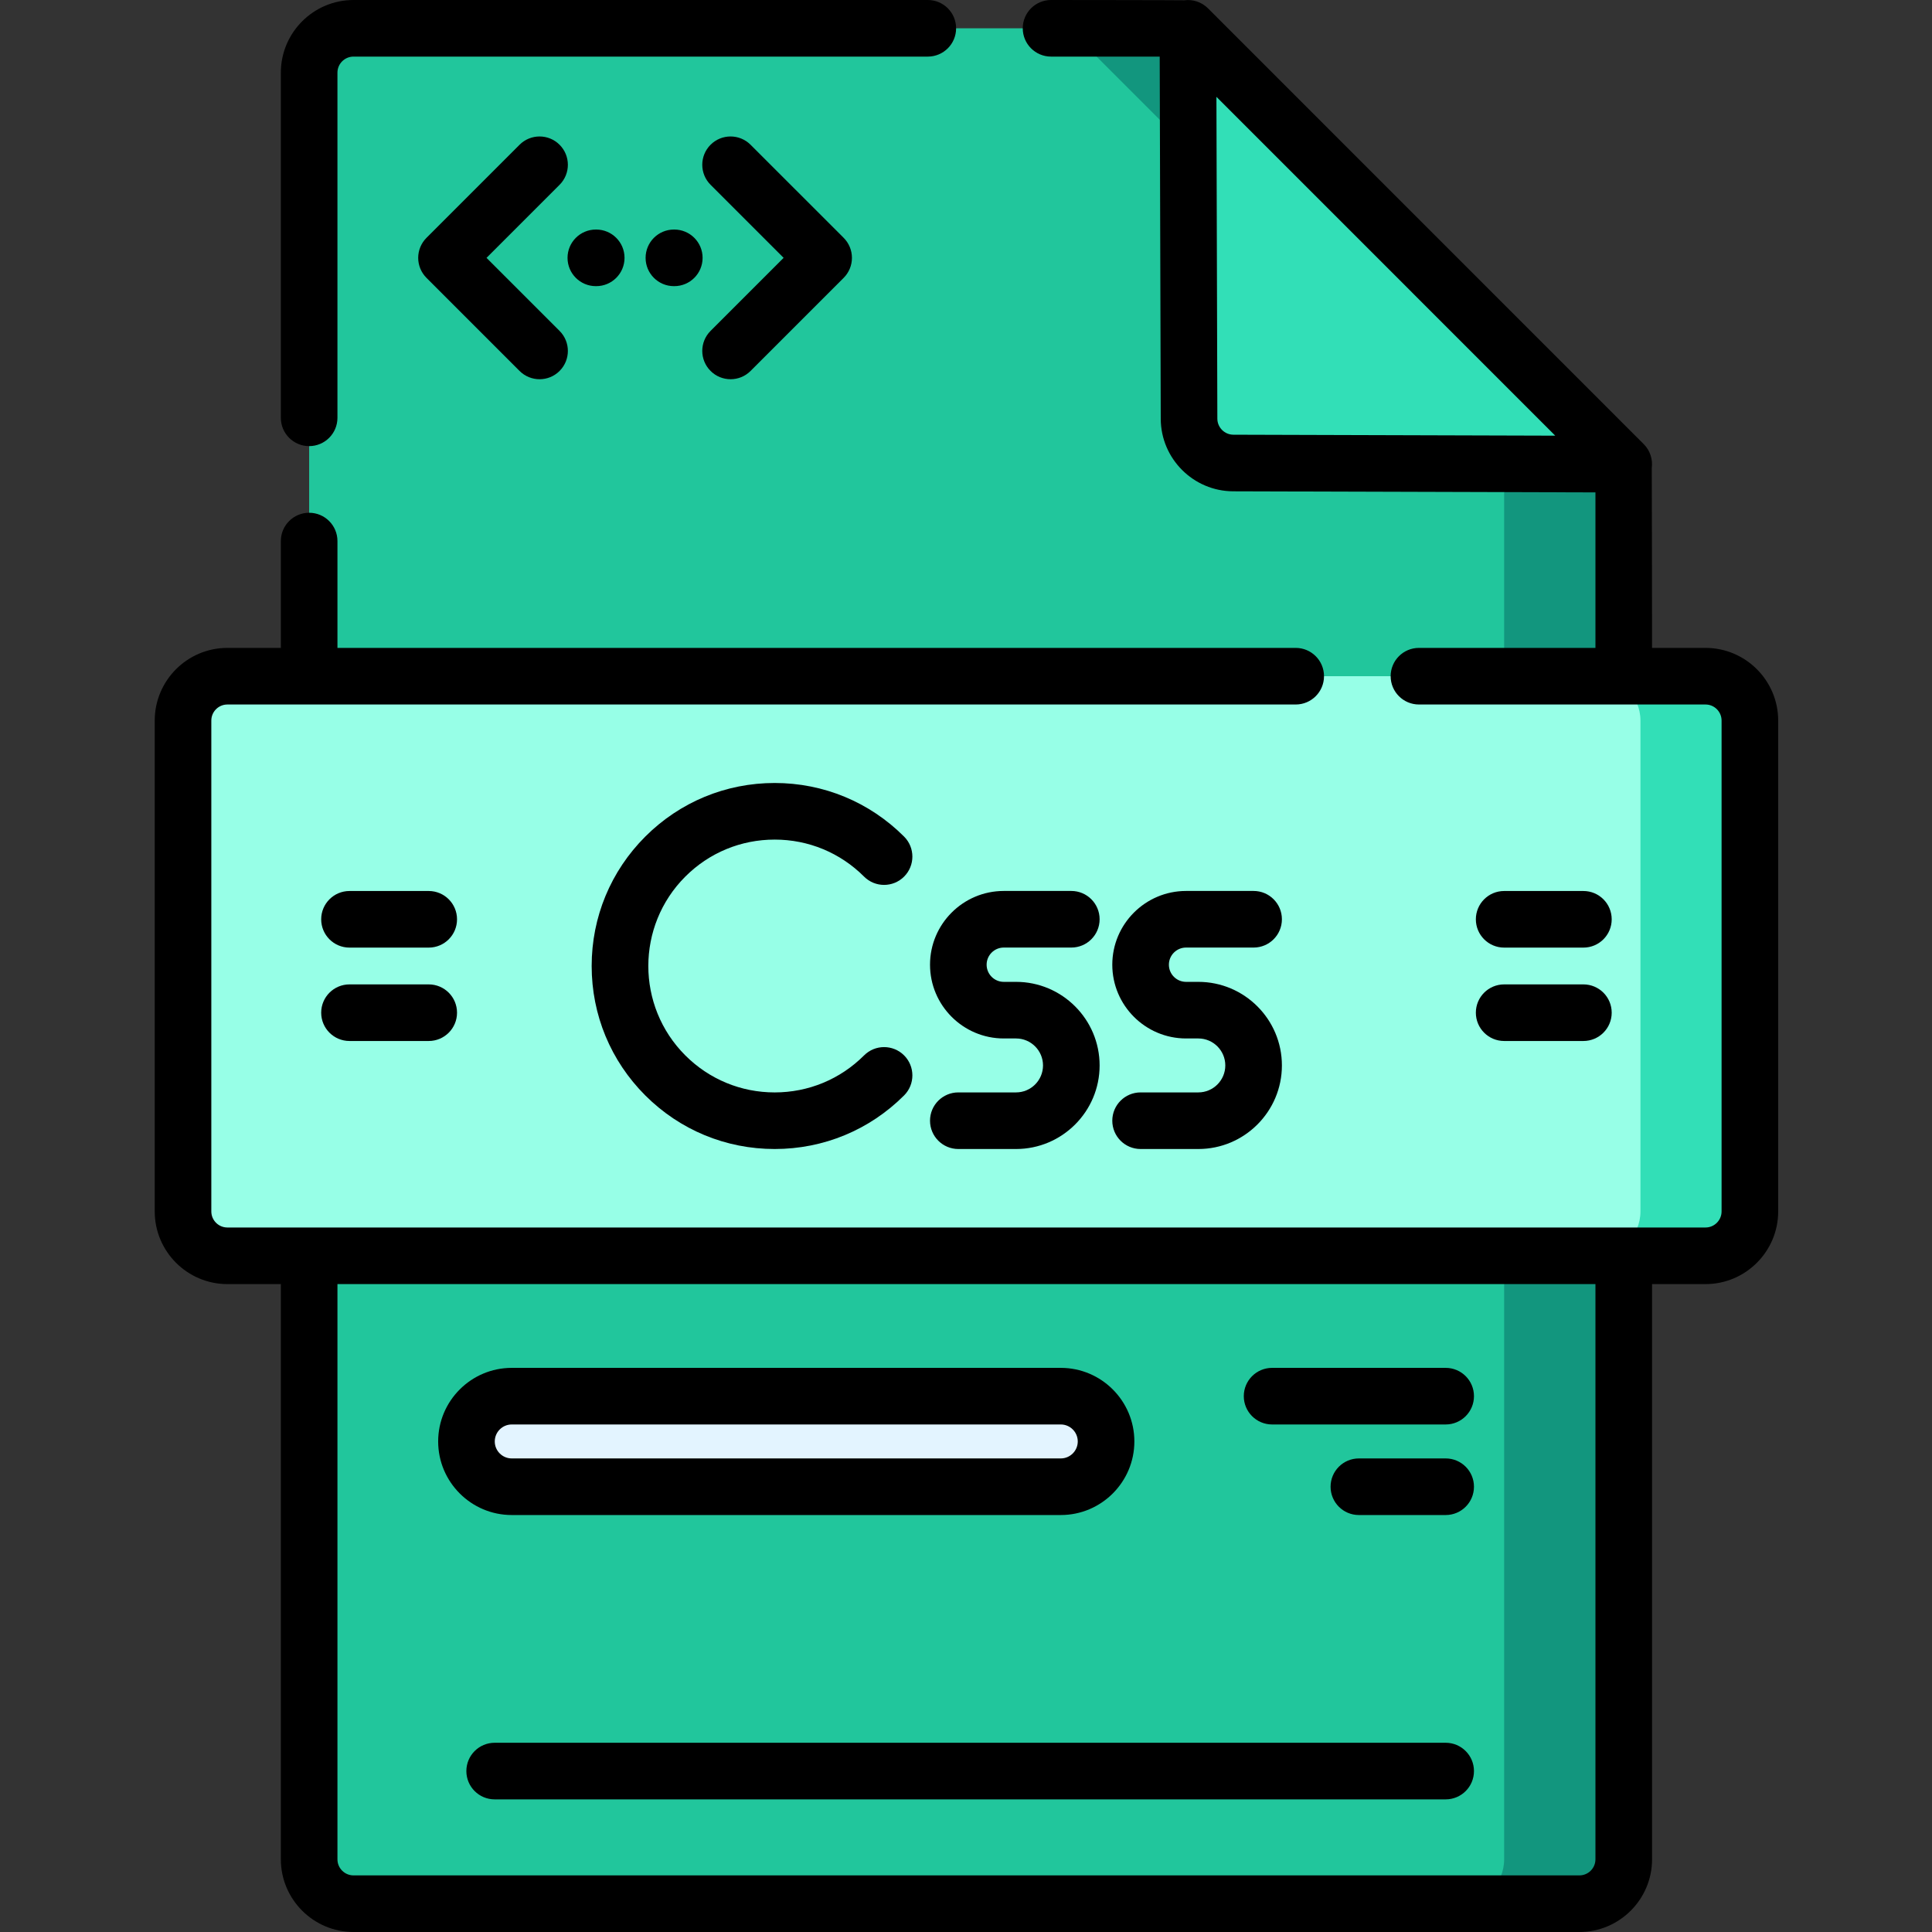 <svg height="512pt" viewBox="-41 0 512 512.001" width="512pt" xmlns="http://www.w3.org/2000/svg"><rect x="-41" y="0" width="512" height="512.001" fill="#333333" stroke="none"/><path d="m389.309 123.012v369.727c0 6.496-5.266 11.762-11.762 11.762h-324.859c-6.496 0-11.762-5.266-11.762-11.762v-473.477c0-6.496 5.266-11.762 11.762-11.762h221.121zm0 0" fill="#21c69c"/><path d="m389.309 123.012v369.727c0 6.492-5.262 11.762-11.762 11.762h-31.688c6.488 0 11.758-5.27 11.758-11.762v-369.727l-115.5-115.512h31.691zm0 0" fill="#12967e"/><path d="m285.836 122.703 103.473.309-115.5-115.512.301 103.473c.02 6.469 5.258 11.711 11.727 11.73zm0 0" fill="#32dfb7"/><path d="m410.973 332.801h-391.711c-6.496 0-11.762-5.266-11.762-11.762v-130.078c0-6.496 5.266-11.762 11.762-11.762h391.711c6.496 0 11.762 5.266 11.762 11.762v130.078c0 6.496-5.266 11.762-11.762 11.762zm0 0" fill="#97ffe7"/><path d="m422.738 190.961v130.078c0 6.5-5.27 11.762-11.77 11.762h-29c6.5 0 11.77-5.262 11.77-11.762v-130.078c0-6.5-5.27-11.762-11.77-11.762h29c6.5 0 11.77 5.262 11.77 11.762zm0 0" fill="#32dfb7"/><path d="m240.117 394h-145.5c-6.625 0-12-5.371-12-12s5.375-12.004 12-12.004h145.5c6.629 0 12 5.375 12 12.004s-5.371 12-12 12zm0 0" fill="#e3f4ff"/><path d="m40.926 118.227c4.141 0 7.5-3.355 7.5-7.5v-91.465c0-2.352 1.91-4.262 4.262-4.262h152.191c4.141 0 7.5-3.355 7.5-7.5s-3.359-7.5-7.5-7.5h-152.191c-10.621 0-19.262 8.641-19.262 19.262v91.465c0 4.141 3.355 7.5 7.5 7.5zm0 0"/><path d="m410.973 171.699h-14.164s-.031-47.375-.074-47.711c.297-2.273-.445-4.605-2.121-6.277l-115.5-115.516c-1.676-1.672-4.004-2.418-6.281-2.117-.336-.047-35.293-.078-35.293-.078-4.141 0-7.5 3.355-7.5 7.5s3.359 7.5 7.5 7.5h28.793l.277 95.996c.027 10.559 8.645 19.176 19.203 19.207l95.996.285v41.211h-46.773c-4.145 0-7.5 3.355-7.5 7.5 0 4.141 3.355 7.5 7.5 7.5h75.938c2.352 0 4.262 1.91 4.262 4.262v130.078c0 2.352-1.91 4.262-4.262 4.262h-391.711c-2.348 0-4.262-1.91-4.262-4.262v-130.078c0-2.352 1.914-4.262 4.262-4.262h283.113c4.141 0 7.5-3.359 7.5-7.5 0-4.145-3.359-7.5-7.5-7.5h-253.949v-28.312c0-4.145-3.359-7.5-7.5-7.5-4.145 0-7.5 3.355-7.5 7.5v28.312h-14.164c-10.621 0-19.262 8.641-19.262 19.262v130.078c0 10.621 8.641 19.262 19.262 19.262h14.164v152.438c0 10.621 8.641 19.262 19.262 19.262h324.859c10.621 0 19.266-8.641 19.266-19.262v-152.438h14.16c10.621 0 19.266-8.641 19.266-19.262v-130.078c-.004-10.621-8.645-19.262-19.266-19.262zm-125.113-56.496c-2.336-.008-4.242-1.914-4.25-4.25l-.246-85.293 89.789 89.797zm95.949 377.535c0 2.352-1.91 4.262-4.262 4.262h-324.859c-2.352 0-4.262-1.91-4.262-4.262v-152.438h333.383zm0 0"/><path d="m296.117 377.5h46c4.145 0 7.5-3.359 7.5-7.5 0-4.145-3.355-7.5-7.5-7.5h-46c-4.145 0-7.5 3.355-7.5 7.5 0 4.141 3.359 7.5 7.5 7.5zm0 0"/><path d="m342.117 386.5h-23c-4.145 0-7.5 3.355-7.5 7.5s3.355 7.5 7.5 7.5h23c4.145 0 7.5-3.355 7.5-7.5s-3.355-7.5-7.5-7.5zm0 0"/><path d="m342.117 461.852h-252.027c-4.145 0-7.5 3.359-7.5 7.5 0 4.145 3.355 7.5 7.5 7.5h252.027c4.145 0 7.5-3.355 7.5-7.5 0-4.141-3.355-7.5-7.5-7.5zm0 0"/><path d="m357.617 251.125h21c4.145 0 7.5-3.355 7.5-7.5 0-4.141-3.355-7.5-7.5-7.5h-21c-4.145 0-7.5 3.359-7.5 7.5 0 4.145 3.359 7.5 7.5 7.5zm0 0"/><path d="m357.617 275.875h21c4.145 0 7.5-3.359 7.5-7.5 0-4.145-3.355-7.5-7.5-7.5h-21c-4.145 0-7.5 3.355-7.5 7.5 0 4.141 3.359 7.5 7.5 7.5zm0 0"/><path d="m72.617 236.125h-21c-4.141 0-7.5 3.359-7.5 7.5 0 4.145 3.359 7.5 7.5 7.5h21c4.141 0 7.5-3.355 7.5-7.5 0-4.141-3.359-7.5-7.5-7.5zm0 0"/><path d="m72.617 260.875h-21c-4.141 0-7.5 3.355-7.5 7.5 0 4.141 3.359 7.5 7.5 7.5h21c4.141 0 7.5-3.359 7.5-7.5 0-4.145-3.359-7.5-7.5-7.5zm0 0"/><path d="m94.617 401.5h145.5c10.754 0 19.5-8.746 19.5-19.5s-8.746-19.5-19.5-19.5h-145.5c-10.75 0-19.5 8.746-19.5 19.5s8.75 19.5 19.5 19.5zm0-24h145.5c2.48 0 4.5 2.02 4.5 4.5s-2.02 4.5-4.5 4.5h-145.5c-2.48 0-4.5-2.02-4.5-4.5s2.02-4.5 4.5-4.5zm0 0"/><path d="m225.008 251.113h17.902c4.145 0 7.5-3.355 7.5-7.5 0-4.141-3.355-7.5-7.5-7.5h-17.902c-10.777 0-19.543 8.77-19.543 19.543 0 10.777 8.77 19.547 19.543 19.547h3.254c3.941 0 7.148 3.207 7.148 7.148 0 3.941-3.207 7.148-7.148 7.148h-15.297c-4.141 0-7.5 3.355-7.5 7.5 0 4.141 3.359 7.5 7.5 7.5h15.297c12.215 0 22.148-9.938 22.148-22.148 0-12.211-9.934-22.148-22.148-22.148h-3.254c-2.504 0-4.543-2.039-4.543-4.547 0-2.504 2.039-4.543 4.543-4.543zm0 0"/><path d="m273.316 251.113h17.902c4.145 0 7.5-3.355 7.5-7.5 0-4.141-3.355-7.5-7.5-7.5h-17.902c-10.777 0-19.547 8.77-19.547 19.543 0 10.777 8.77 19.547 19.547 19.547h3.254c3.941 0 7.148 3.207 7.148 7.148 0 3.941-3.207 7.148-7.148 7.148h-15.301c-4.141 0-7.5 3.355-7.5 7.5 0 4.141 3.359 7.5 7.5 7.5h15.301c12.215 0 22.148-9.938 22.148-22.148 0-12.211-9.938-22.148-22.148-22.148h-3.254c-2.508 0-4.547-2.039-4.547-4.547 0-2.504 2.039-4.543 4.547-4.543zm0 0"/><path d="m164.297 222.5c8.949 0 17.363 3.484 23.691 9.812 2.926 2.93 7.676 2.93 10.605 0s2.93-7.676 0-10.605c-9.16-9.16-21.34-14.207-34.297-14.207-12.953 0-25.133 5.047-34.293 14.207-9.16 9.16-14.207 21.34-14.207 34.293 0 12.957 5.047 25.137 14.207 34.297s21.34 14.203 34.293 14.203c12.957 0 25.137-5.043 34.297-14.203 2.93-2.93 2.93-7.68 0-10.609-2.93-2.926-7.68-2.926-10.605.004-6.328 6.324-14.742 9.812-23.691 9.812-8.945 0-17.359-3.484-23.688-9.816-13.062-13.059-13.062-34.312 0-47.375 6.328-6.328 14.742-9.812 23.688-9.812zm0 0"/><path d="m107.293 38.363c-2.926-2.93-7.676-2.93-10.605 0l-24.664 24.664c-1.41 1.41-2.199 3.316-2.199 5.305 0 1.992.789 3.898 2.199 5.305l24.664 24.668c1.465 1.465 3.387 2.195 5.305 2.195 1.918 0 3.84-.73 5.301-2.195 2.93-2.93 2.93-7.68 0-10.609l-19.363-19.359 19.363-19.363c2.93-2.93 2.93-7.68 0-10.609zm0 0"/><path d="m152.605 100.5c1.922 0 3.84-.73 5.305-2.195l24.668-24.668c1.406-1.406 2.195-3.312 2.195-5.305 0-1.988-.789-3.895-2.195-5.305l-24.668-24.664c-2.93-2.93-7.68-2.93-10.605 0-2.93 2.93-2.93 7.676 0 10.605l19.363 19.363-19.363 19.363c-2.93 2.93-2.93 7.676 0 10.605 1.461 1.469 3.383 2.199 5.301 2.199zm0 0"/><path d="m116.902 75.832h.105c4.141 0 7.5-3.355 7.5-7.5 0-4.141-3.359-7.5-7.5-7.5h-.105c-4.141 0-7.5 3.359-7.5 7.5 0 4.145 3.359 7.5 7.5 7.5zm0 0"/><path d="m137.695 60.832h-.105c-4.141 0-7.5 3.359-7.5 7.5 0 4.145 3.359 7.5 7.5 7.5h.105c4.141 0 7.5-3.355 7.5-7.5 0-4.141-3.359-7.5-7.5-7.5zm0 0"/></svg>